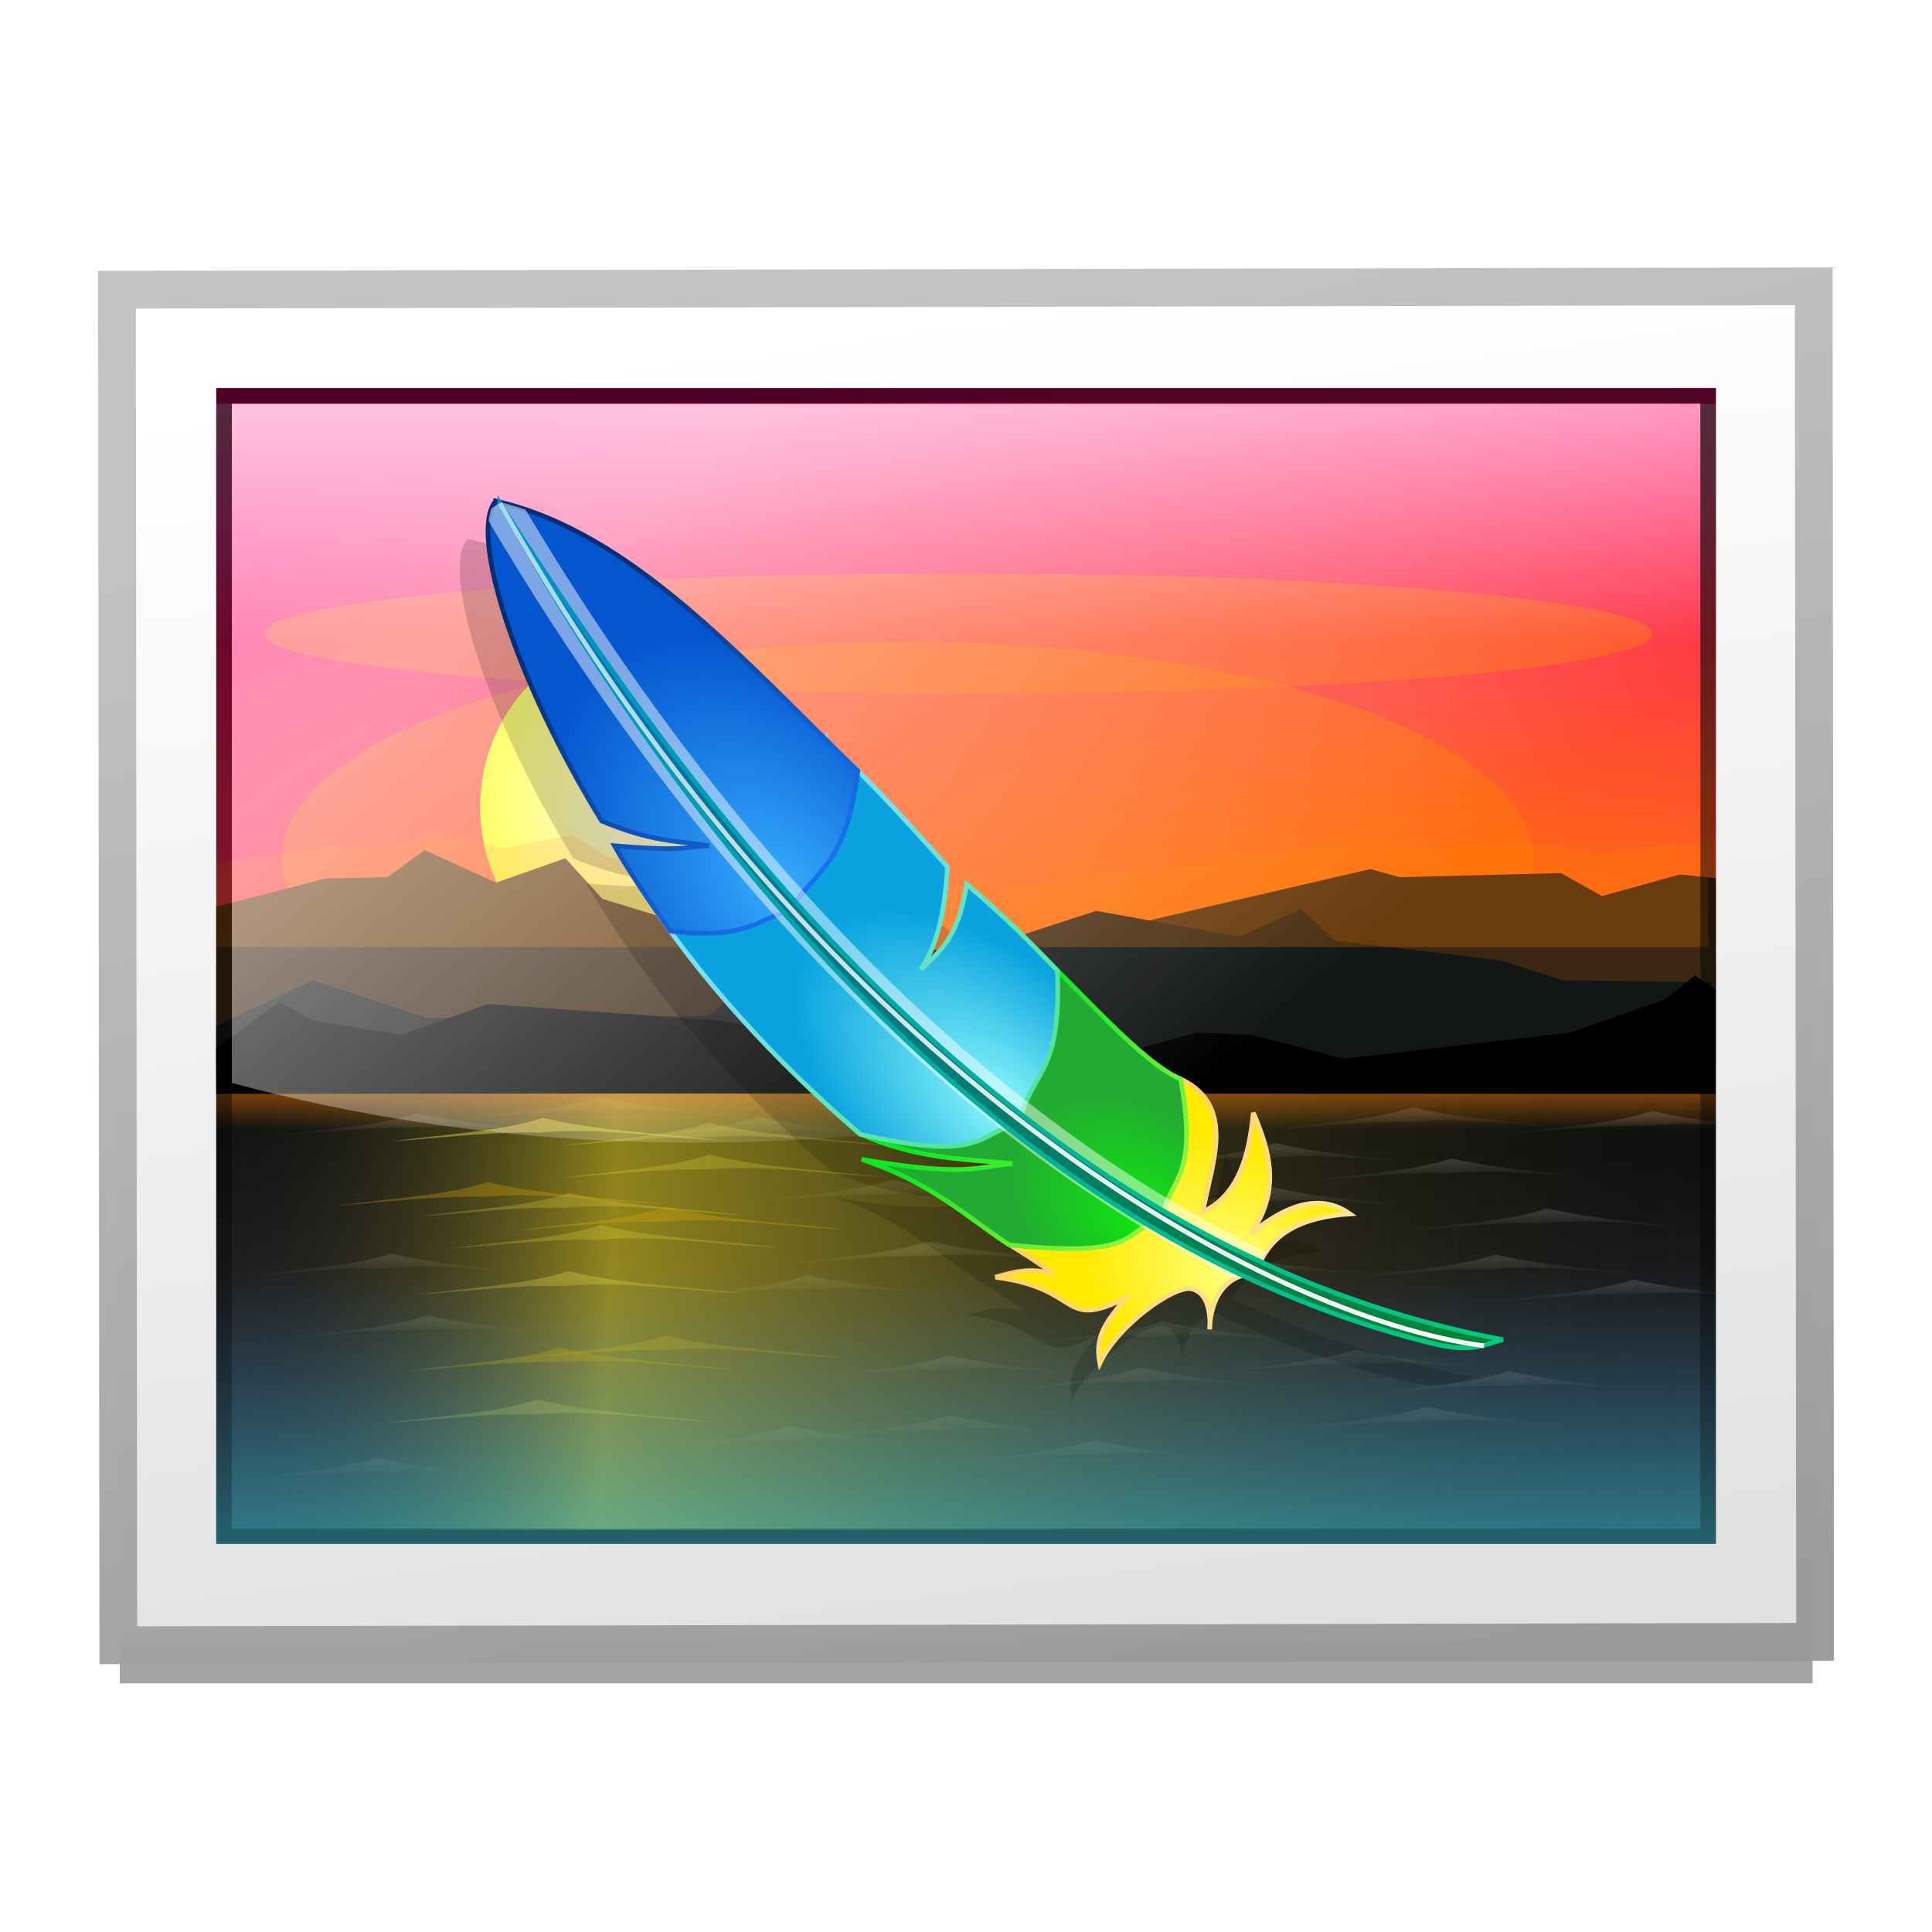 <svg height="256" width="256" xmlns="http://www.w3.org/2000/svg" xmlns:xlink="http://www.w3.org/1999/xlink">
  <defs>
    <linearGradient id="linearGradient3426">
      <stop offset="0" stop-color="#555"/>
      <stop offset="1" stop-color="#555" stop-opacity="0"/>
    </linearGradient>
    <linearGradient id="linearGradient7555">
      <stop offset="0" stop-color="#fff"/>
      <stop offset="1" stop-color="#fff" stop-opacity="0"/>
    </linearGradient>
    <clipPath id="clipPath16814-3">
      <path d="m12 28v80h104v-80z"/>
    </clipPath>
    <radialGradient id="radialGradient21667-7" cx="96.675" cy="93.389" gradientTransform="matrix(1.959 0 0 .706 -92.632 3.684)" gradientUnits="userSpaceOnUse" r="63.999">
      <stop offset="0" stop-color="#ff7e00"/>
      <stop offset="1" stop-color="#ff007b"/>
    </radialGradient>
    <filter id="filter3336-2" height="1.547" width="1.547" x="-.273" y="-.273">
      <feGaussianBlur stdDeviation="3.581"/>
    </filter>
    <radialGradient id="radialGradient21675-1" cx="50.27" cy="47.17" gradientUnits="userSpaceOnUse" r="15.723">
      <stop offset="0" stop-color="#fff8de"/>
      <stop offset="1" stop-color="#ff0"/>
    </radialGradient>
    <filter id="filter3410-0" height="1.48" width="1.48" x="-.24" y="-.24">
      <feGaussianBlur stdDeviation="3.145"/>
    </filter>
    <filter id="filter7623-3" height="1.605" width="1.605" x="-.302" y="-.302">
      <feGaussianBlur stdDeviation="3.961"/>
    </filter>
    <filter id="filter7585-0" height="1.983" width="1.072" x="-.036" y="-.492">
      <feGaussianBlur stdDeviation="3.816"/>
    </filter>
    <filter id="filter1902" color-interpolation-filters="sRGB" height="2.223" width="1.05" x="-.025" y="-.612">
      <feGaussianBlur stdDeviation=".462"/>
    </filter>
    <linearGradient id="linearGradient2447-2" gradientTransform="matrix(.507 0 0 .351 -58.339 -48.251)" gradientUnits="userSpaceOnUse" x1="73.104" x2="54.405" y1="112.782" y2="10.968">
      <stop offset="0" stop-color="#fff"/>
      <stop offset="1" stop-color="#e0e0e0"/>
    </linearGradient>
    <linearGradient id="linearGradient1643" gradientUnits="userSpaceOnUse" x1="-39.211" x2="-30.228" y1="-43.335" y2="-7.051">
      <stop offset="0" stop-color="#999"/>
      <stop offset="1" stop-color="#c1c1c1"/>
    </linearGradient>
    <linearGradient id="linearGradient2471" gradientTransform="matrix(.41 0 0 .433 11.198 27.054)" gradientUnits="userSpaceOnUse" x1="190.062" x2="193" y1="187.732" y2="122.857">
      <stop offset="0" stop-color="#323232"/>
      <stop offset="1" stop-color="#101010"/>
    </linearGradient>
    <linearGradient id="linearGradient2473" gradientTransform="matrix(.276 0 0 .093 27.981 75.411)" gradientUnits="userSpaceOnUse" x1="82.802" x2="83.743" xlink:href="#linearGradient3426" y1="154.278" y2="167.162"/>
    <linearGradient id="linearGradient2475" gradientTransform="matrix(.276 0 0 .093 26.786 85.856)" gradientUnits="userSpaceOnUse" x1="82.802" x2="83.743" xlink:href="#linearGradient3426" y1="154.278" y2="167.162"/>
    <linearGradient id="linearGradient2477" gradientTransform="matrix(.276 0 0 .093 36.608 73.094)" gradientUnits="userSpaceOnUse" x1="82.802" x2="83.743" xlink:href="#linearGradient3426" y1="154.278" y2="167.162"/>
    <linearGradient id="linearGradient2479" gradientTransform="matrix(.276 0 0 .093 -1.993 88.073)" gradientUnits="userSpaceOnUse" x1="82.802" x2="83.743" xlink:href="#linearGradient3426" y1="154.278" y2="167.162"/>
    <linearGradient id="linearGradient2481" gradientTransform="matrix(.276 0 0 .093 47.832 86.843)" gradientUnits="userSpaceOnUse" x1="82.802" x2="83.743" xlink:href="#linearGradient3426" y1="154.278" y2="167.162"/>
    <linearGradient id="linearGradient2483" gradientTransform="matrix(.276 0 0 .093 57.655 74.082)" gradientUnits="userSpaceOnUse" x1="82.802" x2="83.743" xlink:href="#linearGradient3426" y1="154.278" y2="167.162"/>
    <linearGradient id="linearGradient2485" gradientTransform="matrix(.276 0 0 .093 48.996 73.751)" gradientUnits="userSpaceOnUse" x1="82.802" x2="83.743" xlink:href="#linearGradient3426" y1="154.278" y2="167.162"/>
    <linearGradient id="linearGradient2487" gradientTransform="matrix(.276 0 0 .093 37.774 80.971)" gradientUnits="userSpaceOnUse" x1="82.802" x2="83.743" xlink:href="#linearGradient3426" y1="154.278" y2="167.162"/>
    <linearGradient id="linearGradient2489" gradientTransform="matrix(.276 0 0 .093 36.154 73.094)" gradientUnits="userSpaceOnUse" x1="82.802" x2="83.743" xlink:href="#linearGradient3426" y1="154.278" y2="167.162"/>
    <linearGradient id="linearGradient2491" gradientTransform="matrix(.276 0 0 .093 75.65 74.001)" gradientUnits="userSpaceOnUse" x1="82.802" x2="83.743" xlink:href="#linearGradient3426" y1="154.278" y2="167.162"/>
    <linearGradient id="linearGradient2493" gradientTransform="matrix(.276 0 0 .093 70.849 84.535)" gradientUnits="userSpaceOnUse" x1="82.802" x2="83.743" xlink:href="#linearGradient3426" y1="154.278" y2="167.162"/>
    <linearGradient id="linearGradient2495" gradientTransform="matrix(.276 0 0 .093 65.916 80.589)" gradientUnits="userSpaceOnUse" x1="82.802" x2="83.743" xlink:href="#linearGradient3426" y1="154.278" y2="167.162"/>
    <linearGradient id="linearGradient2497" gradientTransform="matrix(.276 0 0 .093 85.249 75.727)" gradientUnits="userSpaceOnUse" x1="82.802" x2="83.743" xlink:href="#linearGradient3426" y1="154.278" y2="167.162"/>
    <linearGradient id="linearGradient2499" gradientTransform="matrix(.276 0 0 .093 76.59 82.063)" gradientUnits="userSpaceOnUse" x1="82.802" x2="83.743" xlink:href="#linearGradient3426" y1="154.278" y2="167.162"/>
    <linearGradient id="linearGradient2501" gradientTransform="matrix(.276 0 0 .093 72.59 67.336)" gradientUnits="userSpaceOnUse" x1="82.802" x2="83.743" xlink:href="#linearGradient3426" y1="154.278" y2="167.162"/>
    <linearGradient id="linearGradient2503" gradientTransform="matrix(.276 0 0 .093 60.376 66.281)" gradientUnits="userSpaceOnUse" x1="82.802" x2="83.743" xlink:href="#linearGradient3426" y1="154.278" y2="167.162"/>
    <linearGradient id="linearGradient2505" gradientTransform="matrix(.276 0 0 .093 48.051 68.247)" gradientUnits="userSpaceOnUse" x1="82.802" x2="83.743" xlink:href="#linearGradient3426" y1="154.278" y2="167.162"/>
    <linearGradient id="linearGradient2507" gradientTransform="matrix(.276 0 0 .093 41.169 64.717)" gradientUnits="userSpaceOnUse" x1="82.802" x2="83.743" xlink:href="#linearGradient3426" y1="154.278" y2="167.162"/>
    <linearGradient id="linearGradient2509" gradientTransform="matrix(.276 0 0 .093 24.511 64.46)" gradientUnits="userSpaceOnUse" x1="82.802" x2="83.743" xlink:href="#linearGradient3426" y1="154.278" y2="167.162"/>
    <linearGradient id="linearGradient2511" gradientTransform="matrix(.276 0 0 .093 9.575 64.539)" gradientUnits="userSpaceOnUse" x1="82.802" x2="83.743" xlink:href="#linearGradient3426" y1="154.278" y2="167.162"/>
    <linearGradient id="linearGradient2513" gradientTransform="matrix(.276 0 0 .093 .917 64.209)" gradientUnits="userSpaceOnUse" x1="82.802" x2="83.743" xlink:href="#linearGradient3426" y1="154.278" y2="167.162"/>
    <linearGradient id="linearGradient2515" gradientTransform="matrix(.276 0 0 .093 13.575 63.072)" gradientUnits="userSpaceOnUse" x1="82.802" x2="83.743" xlink:href="#linearGradient3426" y1="154.278" y2="167.162"/>
    <linearGradient id="linearGradient2517" gradientTransform="matrix(.276 0 0 .093 -.917 73.926)" gradientUnits="userSpaceOnUse" x1="82.802" x2="83.743" xlink:href="#linearGradient3426" y1="154.278" y2="167.162"/>
    <linearGradient id="linearGradient2519" gradientTransform="matrix(.276 0 0 .093 33.739 68.819)" gradientUnits="userSpaceOnUse" x1="82.802" x2="83.743" xlink:href="#linearGradient3426" y1="154.278" y2="167.162"/>
    <linearGradient id="linearGradient2521" gradientTransform="matrix(.276 0 0 .093 51.081 81.822)" gradientUnits="userSpaceOnUse" x1="82.802" x2="83.743" xlink:href="#linearGradient3426" y1="154.278" y2="167.162"/>
    <linearGradient id="linearGradient2523" gradientTransform="matrix(.276 0 0 .093 37.739 85.13)" gradientUnits="userSpaceOnUse" x1="82.802" x2="83.743" xlink:href="#linearGradient3426" y1="154.278" y2="167.162"/>
    <linearGradient id="linearGradient2525" gradientTransform="matrix(.276 0 0 .093 60.081 69.317)" gradientUnits="userSpaceOnUse" x1="82.802" x2="83.743" xlink:href="#linearGradient3426" y1="154.278" y2="167.162"/>
    <linearGradient id="linearGradient2527" gradientTransform="matrix(.276 0 0 .093 86.535 64.059)" gradientUnits="userSpaceOnUse" x1="82.802" x2="83.743" xlink:href="#linearGradient3426" y1="154.278" y2="167.162"/>
    <linearGradient id="linearGradient2529" gradientTransform="matrix(.276 0 0 .093 69.877 63.802)" gradientUnits="userSpaceOnUse" x1="82.802" x2="83.743" xlink:href="#linearGradient3426" y1="154.278" y2="167.162"/>
    <linearGradient id="linearGradient2531" gradientTransform="matrix(.276 0 0 .093 79.231 70.798)" gradientUnits="userSpaceOnUse" x1="82.802" x2="83.743" xlink:href="#linearGradient3426" y1="154.278" y2="167.162"/>
    <linearGradient id="linearGradient2533" gradientTransform="matrix(.276 0 0 .093 11.322 75.155)" gradientUnits="userSpaceOnUse" x1="82.802" x2="83.743" xlink:href="#linearGradient3426" y1="154.278" y2="167.162"/>
    <linearGradient id="linearGradient2537" gradientTransform="matrix(.276 0 0 .093 52.575 78.627)" gradientUnits="userSpaceOnUse" x1="82.802" x2="83.743" xlink:href="#linearGradient3426" y1="154.278" y2="167.162"/>
    <linearGradient id="linearGradient2539" gradientTransform="matrix(.276 0 0 .093 1.581 78.206)" gradientUnits="userSpaceOnUse" x1="82.802" x2="83.743" xlink:href="#linearGradient3426" y1="154.278" y2="167.162"/>
    <linearGradient id="linearGradient2541" gradientTransform="matrix(.41 0 0 .433 11.198 27.054)" gradientUnits="userSpaceOnUse" x1="252.781" x2="3.974" y1="158.644" y2="145.268">
      <stop offset="0" stop-color="#181818" stop-opacity="0"/>
      <stop offset=".741" stop-color="#d6c220" stop-opacity=".638"/>
      <stop offset="1" stop-color="#1f1f1f" stop-opacity="0"/>
    </linearGradient>
    <linearGradient id="linearGradient2543" gradientTransform="matrix(.41 0 0 .264 11.198 46.514)" gradientUnits="userSpaceOnUse" x1="121.884" x2="121.884" y1="114.968" y2="124.251">
      <stop offset="0" stop-color="#ff7e00"/>
      <stop offset="1" stop-color="#ff7e00" stop-opacity="0"/>
    </linearGradient>
    <linearGradient id="linearGradient2545" gradientTransform="matrix(.41 0 0 .319 11.198 29.067)" gradientUnits="userSpaceOnUse" x1="150.043" x2="150.043" xlink:href="#linearGradient7555" y1=".06" y2="51.623"/>
    <linearGradient id="linearGradient2547" gradientTransform="matrix(.63 0 0 .601 -44.213 -48.145)" gradientUnits="userSpaceOnUse" x1="126.031" x2="126.031" y1="40.937" y2="-5.271">
      <stop offset="0" stop-color="#3383e6" stop-opacity="0"/>
      <stop offset="1" stop-color="#23fff0"/>
    </linearGradient>
    <linearGradient id="linearGradient2549" gradientTransform="matrix(1.246 0 0 1.223 -46.531 -73.217)" gradientUnits="userSpaceOnUse" x1="48" x2="74.222" xlink:href="#linearGradient7555" y1="38.75" y2="70.519"/>
    <linearGradient id="linearGradient2551" gradientTransform="matrix(1.273 0 0 -1.206 -354.929 -63.963)" gradientUnits="userSpaceOnUse" x1="314.058" x2="314.058" y1="11.862" y2="-113.613">
      <stop offset="0"/>
      <stop offset="1" stop-opacity="0"/>
    </linearGradient>
    <radialGradient id="radialGradient1169" cx="416.507" cy="115.094" gradientTransform="matrix(.777 -.629 .987 1.219 -20.823 242.184)" gradientUnits="userSpaceOnUse" r="39.85">
      <stop offset="0" stop-color="#36adff"/>
      <stop offset="1" stop-color="#0555ce"/>
    </radialGradient>
    <radialGradient id="radialGradient9644" cx="462.606" cy="167.495" gradientTransform="matrix(.426 -.468 .879 .799 118.486 249.215)" gradientUnits="userSpaceOnUse" r="45.204">
      <stop offset="0" stop-color="#8ef9fb"/>
      <stop offset="1" stop-color="#0aa3df"/>
    </radialGradient>
    <radialGradient id="radialGradient18967" cx="492.207" cy="195.645" gradientTransform="matrix(.318 -.406 .575 .45 223.039 301.229)" gradientUnits="userSpaceOnUse" r="42.81">
      <stop offset="0" stop-color="#0fe810"/>
      <stop offset="1" stop-color="#23aa32"/>
    </radialGradient>
    <radialGradient id="radialGradient27539" cx="501.43" cy="206.139" gradientTransform="matrix(.419 -.564 .734 .546 150.666 372.661)" gradientUnits="userSpaceOnUse" r="38.489">
      <stop offset="0" stop-color="#ffff80"/>
      <stop offset="1" stop-color="#ffea00"/>
    </radialGradient>
    <linearGradient id="linearGradient27812" gradientUnits="userSpaceOnUse" x1="360.447" x2="560.52" y1="43.32" y2="216.498">
      <stop offset="0" stop-color="#0072c9"/>
      <stop offset="1" stop-color="#018535"/>
    </linearGradient>
    <linearGradient id="linearGradient31293" gradientUnits="userSpaceOnUse" x1="382.176" x2="579.07" y1="34.083" y2="208.325">
      <stop offset="0" stop-color="#0092c2"/>
      <stop offset="1" stop-color="#03c97d"/>
    </linearGradient>
    <linearGradient id="linearGradient51741" gradientUnits="userSpaceOnUse" x1="401.556" x2="464.796" y1="26.959" y2="86.689">
      <stop offset="0" stop-color="#002f76"/>
      <stop offset="1" stop-color="#1c77fc"/>
    </linearGradient>
    <linearGradient id="linearGradient58373" gradientUnits="userSpaceOnUse" x1="444.917" x2="490.161" y1="89.407" y2="130.144">
      <stop offset="0" stop-color="#7cdef1"/>
      <stop offset="1" stop-color="#50e699"/>
    </linearGradient>
    <linearGradient id="linearGradient63418" gradientUnits="userSpaceOnUse" x1="483.814" x2="520.564" y1="126.345" y2="157.031">
      <stop offset="0" stop-color="#0de823"/>
      <stop offset="1" stop-color="#92f33b"/>
    </linearGradient>
    <linearGradient id="linearGradient66945" gradientUnits="userSpaceOnUse" x1="519.293" x2="555.243" y1="141.656" y2="168.866">
      <stop offset="0" stop-color="#ffd267"/>
      <stop offset="1" stop-color="#ffe599"/>
    </linearGradient>
    <linearGradient id="linearGradient68963" gradientUnits="userSpaceOnUse" x1="369.732" x2="572.141" y1="34.807" y2="207.636">
      <stop offset="0" stop-color="#fff" stop-opacity=".653"/>
      <stop offset="1" stop-color="#fff"/>
    </linearGradient>
    <filter id="filter68965" color-interpolation-filters="sRGB" height="1.035" width="1.029" x="-.015" y="-.017">
      <feGaussianBlur stdDeviation="1.161"/>
    </filter>
    <filter id="filter69578" color-interpolation-filters="sRGB" height="1.277" width="1.225" x="-.119" y="-.133">
      <feGaussianBlur stdDeviation="9.122"/>
    </filter>
    <clipPath id="clipPath69606">
      <path d="m354.902 37.5c-2.509 2.898-2.055 10.421.707 20.387 10.046 16.991 20.88 34.3 33.094 51.244 4.221.869 7.541 1.001 11.561 1.705-3.905.094-4.758.629-9.957.545 17.095 23.422 36.961 46.015 61.389 65.816 4.399.537 8.728.806 13.09 1.201-3.517.277-5.891 1.014-10.105 1.219 12.725 10.041 26.695 19.302 42.096 27.561 2.53-1.512 4.767-2.383 6-2.15 3.676.695 4.017 5.152 3.992 7.266.019.009.038.018.057.027.216-2.574 1.316-8.434 6.934-10.125 12.647 5.991 25.983 10.914 40.016 14.393 9.014 2.234 11.374.205 15.34-.725-18.276-3.419-35.415-9.179-51.512-16.629 2.255-4.814 6.304-7.507 11.438-8.916-1.532-.807-3.059-1.62-4.572-2.447-2.674.995-5.63 2.723-8.969 5.443 2.017-2.886 3.165-5.679 3.686-8.404-2.181-1.242-4.344-2.501-6.488-3.783-1.618 3.237-3.932 5.886-7.398 7.561.595-3.414 1.592-7.094 2.227-10.699-21.153-13.144-40.503-28.221-58.469-44.574-1.255 1.383-2.549 2.509-3.766 3.723 1.022-1.492 1.858-3.116 2.545-4.834-30.296-27.77-56.664-59.137-81.166-90.889-3.836-1.646-7.745-3-11.766-3.914z"/>
    </clipPath>
    <filter id="filter73798" color-interpolation-filters="sRGB" height="1.1" width="1.085" x="-.042" y="-.05">
      <feGaussianBlur stdDeviation="3.806"/>
    </filter>
  </defs>
  <g transform="matrix(5 0 0 5 8 -.327)">
    <rect fill="#000305" filter="url(#filter1902)" height="1.814" opacity=".6" stroke-linejoin="round" stroke-width="14" transform="matrix(1.01 0 0 1.01 -.235 1.187)" width="44.416" x="1.792" y="41.245"/>
    <rect fill="url(#linearGradient2447-2)" height="35.922" stroke="url(#linearGradient1643)" stroke-linecap="round" stroke-opacity=".969" transform="matrix(-1 .002 -.001 -1 0 0)" width="44.966" x="-46.458" y="-43.668"/>
  </g>
  <g transform="matrix(2.07 0 0 2.127 61.816 117.866)">
    <g clip-path="url(#clipPath16814-3)" transform="matrix(.923 0 0 .9 -27.097 -56.436)">
      <rect fill="url(#radialGradient21667-7)" height="40.602" width="105.027" x="11.224" y="27.08"/>
      <rect fill="url(#linearGradient2471)" height="40.602" width="105.027" x="11.224" y="67.756"/>
      <circle cx="50.27" cy="47.17" fill="#ff7e00" filter="url(#filter3336-2)" opacity=".628" r="15.723" transform="matrix(2.76 0 0 .953 -78.81 15.602)"/>
      <circle cx="50.27" cy="47.17" fill="url(#radialGradient21675-1)" filter="url(#filter3410-0)" r="15.723" transform="matrix(.709 0 0 .748 5.809 21.718)"/>
      <circle cx="50.27" cy="47.17" fill="#ff7e00" filter="url(#filter7623-3)" opacity=".628" r="15.723" transform="matrix(3.061 0 0 .265 -90.41 32.492)"/>
      <path d="m11.18 64.1 8.432-2.154 4.26-.094 2.574-1.873 4.971 2.248 4.793-1.686 2.574 2.81 11.006 3.372 1.775-.937 11.539 1.218 1.331-.656 1.331 1.03 26.273-6.089 2.041.562 11.184-.281 2.84 1.592 5.414-1.499 2.752.281v12.833h-105.092z" fill="#3b2611"/>
      <path d="m11.715 72.276 6.984-3.291 7.89 2.605 19.53-.137 5.173-4.113 2.716 3.016 19.012-6.17 9.959 1.782 4.268-1.919 2.328 2.194 11.511 1.371 4.268 1.371 10.347.137v6.444h-104.504z" fill="#131617"/>
      <path d="m11.512 74.085 4.869-3.62 2.356 1.316 6.126.987 5.969-2.139 16.178 1.152 12.565 2.468h14.45l5.969-1.645 3.77.165 6.44 1.645 15.707-1.81 6.597-2.303 2.042-1.645 1.414.987v7.239h-104.763z"/>
      <path d="m42.557 91.013c3.659-.476 7.859-.724 10.499-1.631 3.682.898 8.207 1.084 12.389 1.56-4.2-.177-8.399-.918-12.599-.532-3.21-.096-6.828.359-10.289.603z" fill="url(#linearGradient2473)" opacity=".533"/>
      <path d="m41.362 101.457c3.659-.476 7.859-.724 10.499-1.631 3.682.898 8.207 1.084 12.389 1.56-4.2-.177-8.399-.918-12.599-.532-3.21-.096-6.828.359-10.289.603z" fill="url(#linearGradient2475)" opacity=".533"/>
      <path d="m51.185 88.696c3.659-.476 7.859-.724 10.499-1.631 3.682.898 8.207 1.084 12.389 1.56-4.2-.177-8.399-.918-12.599-.532-3.21-.096-6.828.359-10.289.603z" fill="url(#linearGradient2477)" opacity=".533"/>
      <path d="m12.583 103.674c3.659-.476 7.859-.724 10.499-1.631 3.682.898 8.207 1.084 12.389 1.56-4.2-.177-8.399-.918-12.599-.532-3.21-.096-6.828.359-10.289.603z" fill="url(#linearGradient2479)" opacity=".533"/>
      <path d="m62.408 102.444c3.659-.476 7.859-.724 10.499-1.631 3.682.898 8.207 1.084 12.389 1.56-4.2-.177-8.399-.918-12.599-.532-3.21-.096-6.828.359-10.289.603z" fill="url(#linearGradient2481)" opacity=".533"/>
      <path d="m72.231 89.683c3.659-.476 7.859-.724 10.499-1.631 3.682.898 8.207 1.084 12.389 1.56-4.2-.177-8.399-.918-12.599-.532-3.21-.096-6.828.359-10.289.603z" fill="url(#linearGradient2483)" opacity=".533"/>
      <path d="m63.573 89.353c3.659-.476 7.859-.724 10.499-1.631 3.682.898 8.207 1.084 12.389 1.56-4.2-.177-8.399-.918-12.599-.532-3.21-.096-6.828.359-10.289.603z" fill="url(#linearGradient2485)" opacity=".533"/>
      <path d="m52.351 96.572c3.659-.476 7.859-.724 10.499-1.631 3.682.898 8.207 1.084 12.389 1.56-4.2-.177-8.399-.918-12.599-.532-3.21-.096-6.828.359-10.289.603z" fill="url(#linearGradient2487)" opacity=".533"/>
      <path d="m50.731 88.695c3.659-.476 7.859-.724 10.499-1.631 3.682.898 8.207 1.084 12.389 1.56-4.2-.177-8.399-.918-12.599-.532-3.21-.096-6.828.359-10.289.603z" fill="url(#linearGradient2489)" opacity=".533"/>
      <path d="m90.226 89.602c3.659-.476 7.859-.724 10.499-1.631 3.682.898 8.207 1.084 12.389 1.56-4.2-.177-8.399-.918-12.599-.532-3.21-.096-6.828.359-10.289.603z" fill="url(#linearGradient2491)" opacity=".533"/>
      <path d="m85.425 100.136c3.659-.476 7.859-.724 10.499-1.631 3.682.898 8.207 1.084 12.389 1.56-4.2-.177-8.399-.918-12.599-.532-3.21-.096-6.828.359-10.289.603z" fill="url(#linearGradient2493)" opacity=".533"/>
      <path d="m80.493 96.19c3.659-.476 7.859-.724 10.499-1.631 3.682.898 8.207 1.084 12.389 1.56-4.2-.177-8.399-.918-12.599-.532-3.21-.096-6.828.359-10.289.603z" fill="url(#linearGradient2495)" opacity=".533"/>
      <path d="m99.825 91.328c3.659-.476 7.859-.724 10.499-1.631 3.682.898 8.207 1.084 12.389 1.56-4.2-.177-8.399-.918-12.599-.532-3.21-.096-6.828.359-10.289.603z" fill="url(#linearGradient2497)" opacity=".533"/>
      <path d="m91.167 97.665c3.659-.476 7.859-.724 10.499-1.631 3.682.898 8.207 1.084 12.389 1.56-4.2-.177-8.399-.918-12.599-.532-3.21-.096-6.828.359-10.289.603z" fill="url(#linearGradient2499)" opacity=".533"/>
      <path d="m87.167 82.938c3.659-.476 7.859-.724 10.499-1.631 3.682.898 8.207 1.084 12.389 1.56-4.2-.177-8.399-.918-12.599-.532-3.21-.096-6.828.359-10.289.603z" fill="url(#linearGradient2501)" opacity=".533"/>
      <path d="m74.953 81.883c3.659-.476 7.859-.724 10.499-1.631 3.682.898 8.207 1.084 12.389 1.56-4.2-.177-8.399-.918-12.599-.532-3.21-.096-6.828.359-10.289.603z" fill="url(#linearGradient2503)" opacity=".533"/>
      <path d="m62.628 83.848c3.659-.476 7.859-.724 10.499-1.631 3.682.898 8.207 1.084 12.389 1.56-4.2-.177-8.399-.918-12.599-.532-3.21-.096-6.828.359-10.289.603z" fill="url(#linearGradient2505)" opacity=".533"/>
      <path d="m55.746 80.318c3.659-.476 7.859-.724 10.499-1.631 3.682.898 8.207 1.084 12.389 1.56-4.2-.177-8.399-.918-12.599-.532-3.21-.096-6.828.359-10.289.603z" fill="url(#linearGradient2507)" opacity=".533"/>
      <path d="m39.087 80.062c3.659-.476 7.859-.724 10.499-1.631 3.682.898 8.207 1.084 12.389 1.56-4.2-.177-8.399-.918-12.599-.532-3.21-.096-6.828.359-10.289.603z" fill="url(#linearGradient2509)" opacity=".533"/>
      <path d="m24.152 80.14c3.659-.476 7.859-.724 10.499-1.631 3.682.898 8.207 1.084 12.389 1.56-4.2-.177-8.399-.918-12.599-.532-3.21-.096-6.828.359-10.289.603z" fill="url(#linearGradient2511)" opacity=".533"/>
      <path d="m15.493 79.81c3.659-.476 7.859-.724 10.499-1.631 3.682.898 8.207 1.084 12.389 1.56-4.2-.177-8.399-.918-12.599-.532-3.21-.096-6.828.359-10.289.603z" fill="url(#linearGradient2513)" opacity=".533"/>
      <path d="m28.152 78.673c3.659-.476 7.859-.724 10.499-1.631 3.682.898 8.207 1.084 12.389 1.56-4.2-.177-8.399-.918-12.599-.532-3.21-.096-6.828.359-10.289.603z" fill="url(#linearGradient2515)" opacity=".533"/>
      <path d="m13.66 89.527c3.659-.476 7.859-.724 10.499-1.631 3.682.898 8.207 1.084 12.389 1.56-4.2-.177-8.399-.918-12.599-.532-3.21-.096-6.828.359-10.289.603z" fill="url(#linearGradient2517)" opacity=".533"/>
      <path d="m48.316 84.42c3.659-.476 7.859-.724 10.499-1.631 3.682.898 8.207 1.084 12.389 1.56-4.2-.177-8.399-.918-12.599-.532-3.21-.096-6.828.359-10.289.603z" fill="url(#linearGradient2519)" opacity=".533"/>
      <path d="m65.658 97.423c3.659-.476 7.859-.724 10.499-1.631 3.682.898 8.207 1.084 12.389 1.56-4.2-.177-8.399-.918-12.599-.532-3.21-.096-6.828.359-10.289.603z" fill="url(#linearGradient2521)" opacity=".533"/>
      <path d="m52.316 100.731c3.659-.476 7.859-.724 10.499-1.631 3.682.898 8.207 1.084 12.389 1.56-4.2-.177-8.399-.918-12.599-.532-3.21-.096-6.828.359-10.289.603z" fill="url(#linearGradient2523)" opacity=".533"/>
      <path d="m74.658 84.919c3.659-.476 7.859-.724 10.499-1.631 3.682.898 8.207 1.084 12.389 1.56-4.2-.177-8.399-.918-12.599-.532-3.21-.096-6.828.359-10.289.603z" fill="url(#linearGradient2525)" opacity=".533"/>
      <path d="m101.112 79.66c3.659-.476 7.859-.724 10.499-1.631 3.682.898 8.207 1.084 12.389 1.56-4.2-.177-8.399-.918-12.599-.532-3.21-.096-6.828.359-10.289.603z" fill="url(#linearGradient2527)" opacity=".533"/>
      <path d="m84.454 79.404c3.659-.476 7.859-.724 10.499-1.631 3.682.898 8.207 1.084 12.389 1.56-4.2-.177-8.399-.918-12.599-.532-3.21-.096-6.828.359-10.289.603z" fill="url(#linearGradient2529)" opacity=".533"/>
      <path d="m93.808 86.399c3.659-.476 7.859-.724 10.499-1.631 3.682.898 8.207 1.084 12.389 1.56-4.2-.177-8.399-.918-12.599-.532-3.21-.096-6.828.359-10.289.603z" fill="url(#linearGradient2531)" opacity=".533"/>
      <path d="m25.899 90.756c3.659-.476 7.859-.724 10.499-1.631 3.682.898 8.207 1.084 12.389 1.56-4.2-.177-8.399-.918-12.599-.532-3.21-.096-6.828.359-10.289.603z" fill="url(#linearGradient2533)" opacity=".533"/>
      <path d="m24.152 80.14c3.659-.476 7.859-.724 10.499-1.631 3.682.898 8.207 1.084 12.389 1.56-4.2-.177-8.399-.918-12.599-.532-3.21-.096-6.828.359-10.289.603z" fill="url(#linearGradient2511)" opacity=".533"/>
      <path d="m67.152 94.229c3.659-.476 7.859-.724 10.499-1.631 3.682.898 8.207 1.084 12.389 1.56-4.2-.177-8.399-.918-12.599-.532-3.21-.096-6.828.359-10.289.603z" fill="url(#linearGradient2537)" opacity=".533"/>
      <path d="m16.158 93.807c3.659-.476 7.859-.724 10.499-1.631 3.682.898 8.207 1.084 12.389 1.56-4.2-.177-8.399-.918-12.599-.532-3.21-.096-6.828.359-10.289.603z" fill="url(#linearGradient2539)" opacity=".533"/>
      <path d="m25.899 90.756c3.659-.476 7.859-.724 10.499-1.631 3.682.898 8.207 1.084 12.389 1.56-4.2-.177-8.399-.918-12.599-.532-3.21-.096-6.828.359-10.289.603z" fill="#ffeb55" opacity=".294"/>
      <path d="m24.152 80.14c3.659-.476 7.859-.724 10.499-1.631 3.682.898 8.207 1.084 12.389 1.56-4.2-.177-8.399-.918-12.599-.532-3.21-.096-6.828.359-10.289.603z" fill="#ffeb55" opacity=".294"/>
      <path d="m25.985 85.34c3.659-.476 7.859-.724 10.499-1.631 3.682.898 8.207 1.084 12.389 1.56-4.2-.177-8.399-.918-12.599-.532-3.21-.096-6.828.359-10.289.603z" fill="#ffeb55" opacity=".294"/>
      <path d="m35.658 80.474c3.659-.476 7.859-.724 10.499-1.631 3.682.898 8.207 1.084 12.389 1.56-4.2-.177-8.399-.918-12.599-.532-3.21-.096-6.828.359-10.289.603z" fill="#ffeb55" opacity=".294"/>
      <path d="m23.732 99.645c3.659-.476 7.859-.724 10.499-1.631 3.682.898 8.207 1.084 12.389 1.56-4.2-.177-8.399-.918-12.599-.532-3.21-.096-6.828.359-10.289.603z" fill="#ffeb55" opacity=".294"/>
      <path d="m24.152 80.14c3.659-.476 7.859-.724 10.499-1.631 3.682.898 8.207 1.084 12.389 1.56-4.2-.177-8.399-.918-12.599-.532-3.21-.096-6.828.359-10.289.603z" fill="#ffeb55" opacity=".294"/>
      <path d="m28.152 87.562c3.659-.476 7.859-.724 10.499-1.631 3.682.898 8.207 1.084 12.389 1.56-4.2-.177-8.399-.918-12.599-.532-3.21-.096-6.828.359-10.289.603z" fill="#ffeb55" opacity=".294"/>
      <path d="m35.658 82.696c3.659-.476 7.859-.724 10.499-1.631 3.682.898 8.207 1.084 12.389 1.56-4.2-.177-8.399-.918-12.599-.532-3.21-.096-6.828.359-10.289.603z" fill="#ffeb55" opacity=".294"/>
      <path d="m32.704 95.2c3.659-.476 7.859-.724 10.499-1.631 3.682.898 8.207 1.084 12.389 1.56-4.2-.177-8.399-.918-12.599-.532-3.21-.096-6.828.359-10.289.603z" fill="#e3ad00" opacity=".294"/>
      <rect fill="url(#linearGradient2541)" height="30.212" width="101.979" x="13.233" y="76.824"/>
      <path d="m32.704 86.312c3.659-.476 7.859-.724 10.499-1.631 3.682.898 8.207 1.084 12.389 1.56-4.2-.177-8.399-.918-12.599-.532-3.21-.096-6.828.359-10.289.603z" fill="#e3ad00" opacity=".294"/>
      <path d="m20.324 84.585c3.659-.476 7.859-.724 10.499-1.631 3.682.898 8.207 1.084 12.389 1.56-4.2-.177-8.399-.918-12.599-.532-3.21-.096-6.828.359-10.289.603z" fill="#e3ad00" opacity=".294"/>
      <path d="m25.33 96.03c3.659-.476 7.859-.724 10.499-1.631 3.682.898 8.207 1.084 12.389 1.56-4.2-.177-8.399-.918-12.599-.532-3.21-.096-6.828.359-10.289.603z" fill="#e3ad00" opacity=".294"/>
      <rect fill="url(#linearGradient2543)" height="2.449" opacity=".428" width="105.027" x="11.224" y="76.845"/>
      <rect fill="url(#linearGradient2545)" height="29.927" opacity=".522" width="105.027" x="11.224" y="29.086"/>
      <path d="m-.045 80.174 20.548-2.712 10.382-.118 6.273-2.358 12.113 2.83 11.68-2.122 6.273 3.537 26.821 4.244 4.326-1.179 28.119 1.533 3.244-.825 3.244 1.297 64.024-7.664 4.975.707 27.254-.354 6.922 2.004 13.194-1.886 6.705.354v16.153h-256.097z" fill="#ff7e00" filter="url(#filter7585-0)" opacity=".489" transform="matrix(.404 0 0 .433 12.048 26.157)"/>
    </g>
    <rect fill="url(#linearGradient2547)" height="71.75" opacity=".772" ry="0" transform="scale(1 -1)" width="96" x="-16.02" y="-40.764"/>
    <path d="m-15.02 12.047c31.197 8.204 65.388 2.155 94-11.532 0-15.835 0-30.157 0-30.751-1.304 0-92.696 0-94 0z" fill="url(#linearGradient2549)" opacity=".5"/>
    <path d="m-16.02 40.764v-72h96v72zm1-.947h94v-70.105h-94z" fill="url(#linearGradient2551)"/>
  </g>
  <g transform="matrix(.623 0 0 .623 -155.412 43.034)">
    <path d="m348.902 45.5c-5.839 6.744 4.282 38.453 22.533 68.039 11.125 4.643 15.89 4.081 22.828 5.297-5.649.135-4.303 1.284-20.121-.023 1.472 2.589 3.309 5.52 5.322 8.572-.013 0-.025.001-.037.002 12.768 19.719 28.764 37.079 47.012 52.795.144.033.262.054.404.086 11.442 5.067 21.585 5.194 31.941 6.131-7.115.561-9.492 3.013-32.068-.891 14.782 4.924 21.856 11.881 31.379 18.193.077.008.138.012.215.019 2.528 1.614 6.084 3.801 9.23 6.127-5.169-1.407-8.735-.297-12.359.723 18.515 2.383 13.792 11.261 27.447 4.531-2.656 3.981-6.608 7.101-5.248 13.754 3.94-8.271 15.807-16.506 19.395-15.828 3.941.745 4.075 5.922 4.004 7.775.129-2.274 1.015-8.789 6.984-10.604 12.645 5.99 25.979 10.911 40.01 14.389 9.014 2.234 11.374.205 15.34-.725-18.276-3.419-35.415-9.179-51.512-16.629 3.266-6.998 10.295-9.546 18.975-10.141-5.11-3.567-11.627-3.48-21.078 4.221 6.461-9.245 4.012-17.537.529-25.719-.909 9.286-3.162 17.435-10.73 21.092 1.785-10.244 7.497-22.938-5.357-28.539-7.036-3.561-15.264-12.453-25.785-22.992-5.104-5.256-9.806-10.257-19.1-18.18-1.819 11.916-6.146 14.55-9.766 18.16 4.095-5.976 5.205-14.075 5.689-21.832-7.266-8.141-14.577-16.257-22.689-23.967-23.228-22.84-45.969-47.606-73.387-53.838zm151.877 175.303c-.028.489-.033.848-.033.848s.018-.458.033-.848z" filter="url(#filter73798)" opacity=".395"/>
    <path d="m461.983 194.175c2.113 1.527 7.244 4.482 11.558 7.671-5.169-1.407-8.735-.295-12.359.724 18.515 2.383 13.791 11.261 27.446 4.531-2.656 3.981-6.608 7.1-5.248 13.752 3.94-8.271 15.808-16.506 19.396-15.828 4.769.901 3.969 8.623 3.969 8.623s-.299-11.556 9.893-11.915c2.664-8.923 10.289-11.979 19.937-12.64-5.11-3.567-11.627-3.481-21.078 4.219 6.461-9.245 4.013-17.537.53-25.718-.909 9.286-3.163 17.436-10.732 21.093 1.799-10.327 7.6-23.148-5.664-28.678z" fill="url(#radialGradient27539)" stroke="url(#linearGradient66945)"/>
    <path d="m465.561 128.756c15.206 14.359 26.036 27.551 35.012 31.722 3.89 21.433-2.331 20.809-4.123 29.846-8.777 2.322-3.529 8.343-32.355 5.377-9.523-6.312-16.596-13.271-31.378-18.194 22.576 3.903 24.952 1.451 32.067.891-10.457-.946-20.694-1.058-32.273-6.272l-14.289-13.076 34.046-.627z" fill="url(#radialGradient18967)" stroke="url(#linearGradient63418)"/>
    <path d="m425.014 88.284c9.448 8.603 17.734 17.798 25.965 27.021-.485 7.757-1.596 15.856-5.691 21.831 3.62-3.61 7.948-6.244 9.766-18.16 9.415 8.026 14.118 13.053 19.3 18.384.884 22.448-5.371 20.917-8.174 32.423-9.067 2.3-7.383 8.411-33.74 2.398-18.248-15.716-34.244-33.077-47.012-52.796 24.406-.914 31.238-16.647 39.586-31.102z" fill="url(#radialGradient9644)" stroke="url(#linearGradient58373)"/>
    <path d="m354.902 37.501c-5.839 6.744 4.283 38.453 22.534 68.038 11.125 4.643 15.89 4.08 22.827 5.296-5.649.135-4.303 1.285-20.121-.023 2.985 5.25 7.456 11.899 11.898 18.138 16.856 2.049 18.937-3.019 25.064-4.041 6.495-9.742 12.208-9.807 14.811-30.003-24.505-23.757-48.169-50.849-77.013-57.406z" fill="url(#radialGradient1169)" stroke="url(#linearGradient51741)"/>
    <path d="m568.895 217.892c-49.565-7.834-137.305-50.569-213.11-179.93" style="opacity:.691;fill:none;stroke:#fff;stroke-width:8;clip-path:url(#clipPath69606);filter:url(#filter69578)"/>
    <path d="m355.785 37.962c40.352 63.059 108.557 158.303 213.329 177.901-3.966.93-6.327 2.959-15.341.724-110.006-27.269-177.766-142.378-197.988-178.625z" fill="url(#linearGradient27812)" stroke="url(#linearGradient31293)"/>
    <path d="m565.092 217.168c-45.166-5.949-140.133-55.988-209.307-179.206" fill="none" filter="url(#filter68965)" stroke="url(#linearGradient68963)"/>
  </g>
</svg>
